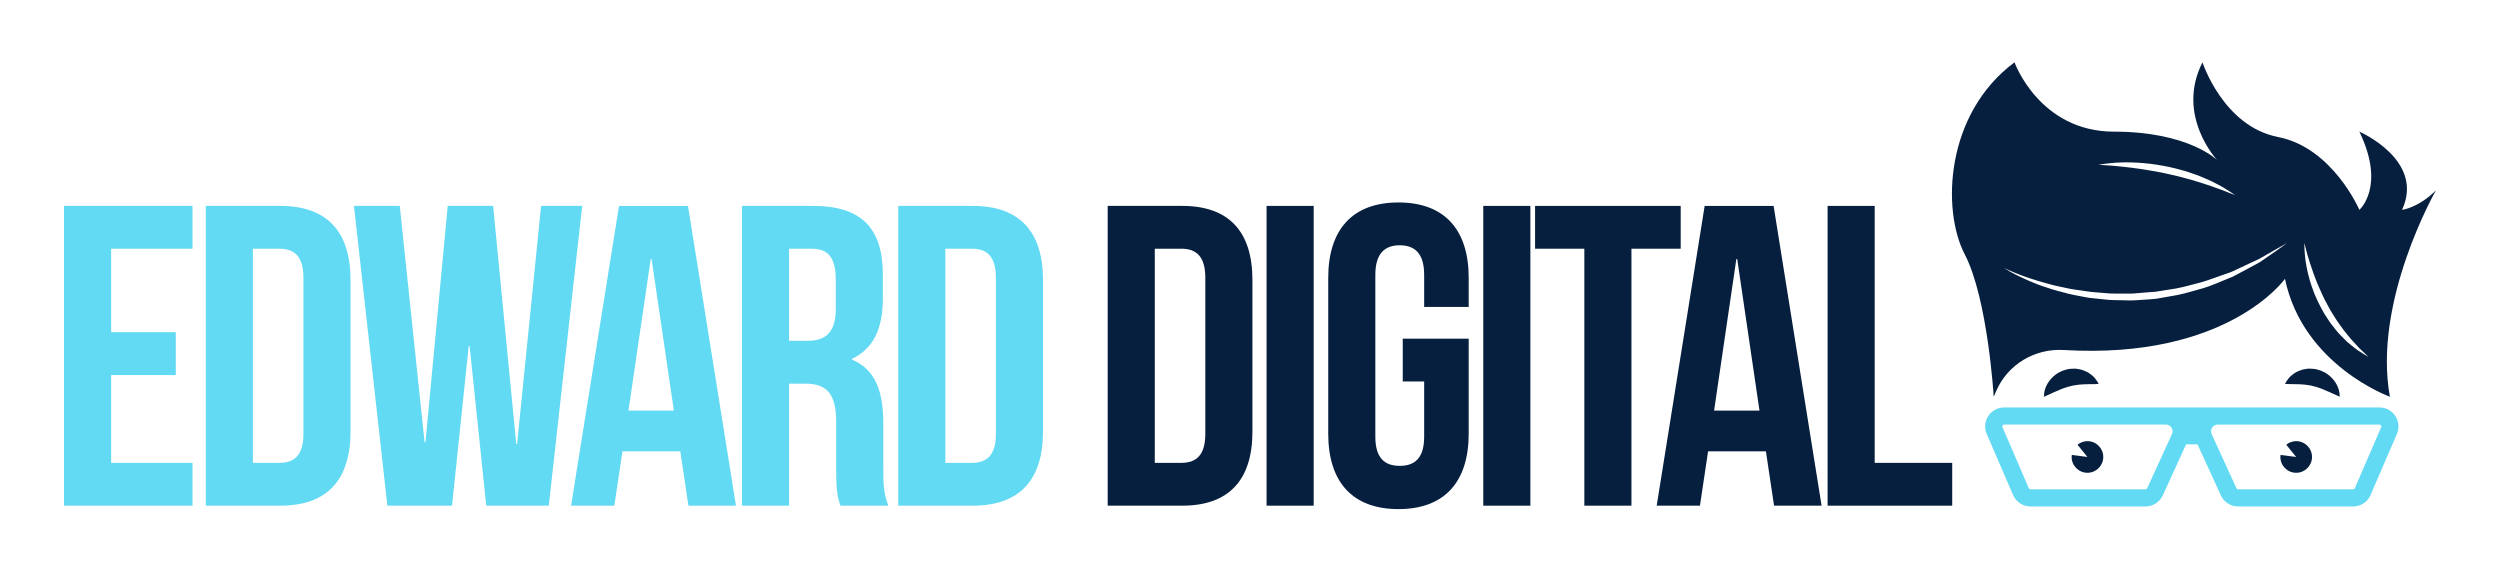 <svg version="1.1" id="Capa_1" xmlns="http://www.w3.org/2000/svg" xmlns:xlink="http://www.w3.org/1999/xlink" x="0px" y="0px"
	 viewBox="0 0 1400 320" style="enable-background:new 0 0 1400 320;" xml:space="preserve">
<style type="text/css">
	.st0{fill:#62DAF3;}
	.st1{fill:#061F3E;}
</style>
<g id="horizontal">
	<g>
		<g>
			<path class="st0" d="M1341.39,232.96c-1.97-3-5.3-4.79-8.89-4.79h-73.3h-17.24h-29.09h-13.05h-77.49c-3.59,0-6.91,1.79-8.89,4.79
				c-1.97,3-2.3,6.76-0.88,10.06l14.76,34.19c1.68,3.9,5.52,6.42,9.77,6.42h64.39c4.15,0,7.94-2.44,9.67-6.21l13.09-28.6h6.35
				l13.09,28.6c1.73,3.77,5.52,6.21,9.67,6.21h64.39c4.25,0,8.08-2.52,9.77-6.42l14.76-34.19
				C1343.7,239.72,1343.37,235.96,1341.39,232.96z M1216.3,243.1l-13.88,30.31c-0.17,0.37-0.54,0.61-0.95,0.61h-64.39
				c-0.42,0-0.79-0.25-0.95-0.62l-14.75-34.19c-0.19-0.43-0.06-0.78,0.09-0.99s0.41-0.47,0.87-0.47h77.49h13.05
				c1.86,0,2.84,1.21,3.17,1.73C1216.38,240.01,1217.08,241.41,1216.3,243.1z M1333.46,239.22l-14.76,34.18
				c-0.17,0.38-0.54,0.63-0.96,0.63h-64.39c-0.41,0-0.78-0.23-0.94-0.6l-13.88-30.32c-0.77-1.69-0.08-3.09,0.26-3.61
				c0.33-0.52,1.31-1.73,3.17-1.73h17.24h73.3c0.46,0,0.73,0.25,0.87,0.47C1333.52,238.45,1333.65,238.79,1333.46,239.22z"/>
			<g>
				<path class="st1" d="M1164.31,215.39c0.83-0.07,1.67-0.07,2.51-0.17c0.84-0.11,1.66,0.01,2.46-0.05
					c1.64-0.16,3.06,0.01,4.16-0.07c1.09-0.03,1.8-0.13,1.8-0.13s-0.27-0.61-0.89-1.55c-0.64-0.91-1.55-2.32-3.11-3.45
					c-0.78-0.56-1.59-1.28-2.62-1.74c-1.03-0.45-2.14-0.98-3.37-1.29c-1.25-0.21-2.57-0.55-3.94-0.49c-1.37,0.04-2.79,0.1-4.13,0.5
					c-1.37,0.32-2.67,0.82-3.86,1.47c-1.23,0.58-2.25,1.42-3.23,2.2c-1.87,1.68-3.22,3.53-4.04,5.28c-0.82,1.75-1.21,3.32-1.33,4.46
					c-0.15,1.13-0.06,1.82-0.06,1.82s2.16-0.98,5.39-2.45c1.46-0.68,3.08-1.34,4.65-1.99c0.82-0.24,1.59-0.61,2.4-0.82
					c0.8-0.24,1.57-0.52,2.38-0.65c0.77-0.31,1.59-0.29,2.38-0.52C1162.66,215.57,1163.48,215.58,1164.31,215.39z"/>
				<path class="st1" d="M1168.97,247.04c-2.13,0-4.05,0.78-5.58,2.03l5.58,6.83l-8.74-1.15c-0.05,0.38-0.12,0.75-0.12,1.15
					c0,4.89,3.97,8.86,8.86,8.86s8.86-3.97,8.86-8.86S1173.87,247.04,1168.97,247.04z"/>
				<path class="st1" d="M1308.81,215.89c-0.82-1.75-2.17-3.6-4.04-5.28c-0.98-0.77-2.01-1.62-3.24-2.2
					c-1.2-0.65-2.49-1.15-3.86-1.47c-1.35-0.4-2.76-0.45-4.13-0.5c-1.37-0.06-2.69,0.28-3.94,0.49c-1.23,0.32-2.34,0.84-3.37,1.29
					c-1.03,0.46-1.85,1.18-2.62,1.74c-1.56,1.13-2.46,2.54-3.11,3.45c-0.63,0.94-0.89,1.55-0.89,1.55s0.71,0.1,1.8,0.13
					c1.1,0.08,2.52-0.08,4.16,0.07c0.8,0.06,1.62-0.06,2.46,0.05c0.84,0.1,1.68,0.1,2.51,0.17c0.82,0.18,1.65,0.18,2.45,0.34
					c0.79,0.23,1.61,0.21,2.38,0.52c0.81,0.13,1.58,0.41,2.38,0.65c0.81,0.21,1.58,0.58,2.4,0.82c1.58,0.65,3.2,1.31,4.65,1.99
					c3.23,1.47,5.39,2.45,5.39,2.45s0.1-0.69-0.06-1.82C1310.01,219.21,1309.63,217.64,1308.81,215.89z"/>
				<path class="st1" d="M1285.87,247.04c-2.13,0-4.05,0.78-5.58,2.03l5.58,6.83l-8.74-1.15c-0.05,0.38-0.12,0.75-0.12,1.15
					c0,4.89,3.97,8.86,8.86,8.86s8.86-3.97,8.86-8.86S1290.76,247.04,1285.87,247.04z"/>
				<path class="st1" d="M1364.15,106.57c-9.91,9.91-19.01,10.95-19.01,10.95c12.94-27.87-23.89-43.8-23.89-43.8
					c14.93,30.86,0,43.8,0,43.8s-14.93-34.84-45.58-40.81c-30.65-5.97-42.28-41.81-42.28-41.81c-15.19,29.86,8.22,54.75,8.22,54.75
					s-15.93-15.93-57.74-15.93c-41.81,0-55.75-38.82-55.75-38.82c-38.82,28.87-40.81,82.62-27.87,107.51
					c12.94,24.89,16.23,79.76,16.23,79.76l1.43-3.29c6.48-14.86,21.61-23.84,37.79-22.88c91.96,5.48,123.89-39.86,123.89-39.86
					c10.12,48.58,58.75,66.02,58.75,66.02C1328.58,168.54,1364.15,106.57,1364.15,106.57z M1178.62,91.74
					c2.17-0.24,5.28-0.68,9.03-0.76c3.75-0.15,8.14-0.03,12.83,0.37c2.33,0.26,4.77,0.42,7.2,0.87c2.45,0.36,4.91,0.82,7.37,1.35
					c2.46,0.5,4.87,1.21,7.26,1.85c2.41,0.57,4.66,1.52,6.9,2.24c2.25,0.7,4.3,1.7,6.29,2.52c2,0.79,3.82,1.72,5.48,2.61
					c3.38,1.64,5.99,3.4,7.83,4.56c1.84,1.18,2.85,1.9,2.85,1.9s-1.19-0.41-3.21-1.21c-1-0.4-2.22-0.9-3.62-1.46
					c-1.42-0.5-3.02-1.07-4.76-1.69c-1.73-0.64-3.61-1.31-5.63-1.93c-2.02-0.62-4.1-1.38-6.32-1.97c-4.41-1.26-9.13-2.56-13.92-3.54
					c-4.76-1.14-9.6-1.89-14.13-2.64c-4.54-0.67-8.81-1.21-12.49-1.57c-3.68-0.37-6.76-0.65-8.93-0.75
					c-2.17-0.11-3.42-0.18-3.42-0.18S1176.46,92.04,1178.62,91.74z M1274.9,140.31c-1.89,1.31-4.18,2.91-6.82,4.74
					c-2.55,1.98-5.84,3.51-9.31,5.41c-1.75,0.93-3.57,1.9-5.45,2.91c-0.94,0.5-1.91,1.01-2.88,1.52c-1.02,0.42-2.06,0.84-3.1,1.27
					c-4.22,1.65-8.58,3.73-13.33,5.17c-4.8,1.25-9.69,2.9-14.8,3.91c-2.57,0.45-5.16,0.91-7.76,1.37l-3.91,0.69
					c-1.32,0.15-2.64,0.24-3.96,0.35c-2.65,0.17-5.3,0.34-7.93,0.51c-2.63,0.22-5.27-0.03-7.88-0.03c-2.61-0.11-5.2,0.01-7.74-0.29
					c-2.54-0.26-5.06-0.51-7.53-0.77c-2.48-0.18-4.88-0.67-7.22-1.13c-2.34-0.49-4.65-0.83-6.85-1.41
					c-4.39-1.18-8.57-2.17-12.3-3.52c-3.79-1.14-7.13-2.58-10.09-3.81c-2.94-1.29-5.47-2.48-7.51-3.54c-4.1-2.1-6.26-3.6-6.26-3.6
					s0.58,0.31,1.7,0.81c1.1,0.54,2.78,1.2,4.88,2.09c2.11,0.87,4.72,1.83,7.72,2.86c3.03,0.96,6.43,2.07,10.21,3.05
					c3.73,1.14,7.9,1.89,12.25,2.83c2.18,0.46,4.47,0.67,6.78,1.03c2.32,0.29,4.66,0.79,7.09,0.91c2.42,0.2,4.87,0.41,7.36,0.62
					c2.48,0.26,5.02,0.09,7.56,0.15c2.54-0.05,5.11,0.16,7.68-0.1c2.56-0.21,5.14-0.42,7.71-0.64l3.86-0.28l3.82-0.61
					c2.54-0.4,5.08-0.8,7.59-1.2c5.01-0.9,9.8-2.44,14.52-3.57c4.64-1.39,9.01-3.15,13.24-4.55c1.05-0.37,2.09-0.73,3.12-1.09
					c0.98-0.46,1.95-0.9,2.9-1.35c1.9-0.89,3.74-1.75,5.51-2.58c3.49-1.74,6.89-2.97,9.57-4.69c2.76-1.59,5.16-2.97,7.14-4.11
					c4-2.25,6.29-3.53,6.29-3.53S1278.64,137.66,1274.9,140.31z M1323.53,198.18c-0.88-0.56-1.95-1.23-3.18-2.01
					c-1.2-0.82-2.46-1.87-3.85-3c-0.7-0.57-1.42-1.17-2.17-1.78c-0.68-0.69-1.39-1.4-2.11-2.13c-1.46-1.46-3.02-2.99-4.36-4.8
					c-1.41-1.76-2.92-3.54-4.14-5.57c-0.65-0.99-1.3-1.99-1.96-2.99l-1.76-3.14c-1.19-2.09-2.13-4.3-3.13-6.44
					c-1-2.14-1.68-4.37-2.48-6.46c-0.66-2.15-1.34-4.2-1.78-6.21c-0.52-1.99-0.9-3.89-1.18-5.65c-0.64-3.52-0.8-6.5-0.93-8.57
					c-0.1-2.08-0.01-3.27-0.01-3.27s0.28,1.15,0.77,3.15c0.47,2,1.32,4.82,2.38,8.15c0.51,1.67,1.14,3.45,1.81,5.34
					c0.61,1.9,1.5,3.81,2.22,5.85c1.73,3.98,3.54,8.23,5.82,12.23l1.63,3.04c0.61,0.97,1.22,1.94,1.82,2.9
					c1.17,1.94,2.42,3.78,3.7,5.53c1.21,1.8,2.53,3.41,3.79,4.95c1.22,1.57,2.43,3.01,3.65,4.25c1.18,1.29,2.27,2.47,3.23,3.52
					c1.04,0.98,1.95,1.83,2.7,2.53c1.49,1.42,2.33,2.28,2.33,2.28S1325.29,199.27,1323.53,198.18z"/>
			</g>
		</g>
	</g>
	<g>
		<path class="st0" d="M62.23,186.05h36.21v23.98H62.23v49.17h45.57v23.98H35.85V115.3h71.95v23.98H62.23V186.05z"/>
		<path class="st0" d="M115.23,115.3h41.73c26.38,0,39.33,14.63,39.33,41.49v84.9c0,26.86-12.95,41.49-39.33,41.49h-41.73V115.3z
			 M141.62,139.29V259.2h14.87c8.39,0,13.43-4.32,13.43-16.31v-87.3c0-11.99-5.04-16.31-13.43-16.31H141.62z"/>
		<path class="st0" d="M262.97,193.73h-0.48l-9.35,89.46h-36.21L198.21,115.3h25.66l13.91,132.39h0.48l12.47-132.39h25.42
			l12.95,133.35h0.48l13.43-133.35h23.02l-18.71,167.88h-35.02L262.97,193.73z"/>
		<path class="st0" d="M412.14,283.19h-26.62l-4.56-30.46h-32.38l-4.56,30.46H319.8l26.86-167.88h38.61L412.14,283.19z
			 M351.94,229.94h25.42l-12.47-84.9h-0.48L351.94,229.94z"/>
		<path class="st0" d="M470.66,283.19c-1.44-4.32-2.4-6.96-2.4-20.62v-26.38c0-15.59-5.28-21.35-17.27-21.35h-9.11v68.35h-26.38
			V115.3h39.81c27.34,0,39.09,12.71,39.09,38.61v13.19c0,17.27-5.52,28.3-17.27,33.82v0.48c13.19,5.52,17.51,17.99,17.51,35.49v25.9
			c0,8.15,0.24,14.15,2.88,20.39H470.66z M441.88,139.29v51.56h10.31c9.83,0,15.83-4.32,15.83-17.75v-16.55
			c0-11.99-4.08-17.27-13.43-17.27H441.88z"/>
		<path class="st0" d="M503.03,115.3h41.73c26.38,0,39.33,14.63,39.33,41.49v84.9c0,26.86-12.95,41.49-39.33,41.49h-41.73V115.3z
			 M529.41,139.29V259.2h14.87c8.39,0,13.43-4.32,13.43-16.31v-87.3c0-11.99-5.04-16.31-13.43-16.31H529.41z"/>
		<path class="st1" d="M620.3,115.3h41.73c26.38,0,39.33,14.63,39.33,41.49v84.9c0,26.86-12.95,41.49-39.33,41.49H620.3V115.3z
			 M646.68,139.29V259.2h14.87c8.39,0,13.43-4.32,13.43-16.31v-87.3c0-11.99-5.04-16.31-13.43-16.31H646.68z"/>
		<path class="st1" d="M709.28,115.3h26.38v167.88h-26.38V115.3z"/>
		<path class="st1" d="M785.54,189.65h36.93v53.24c0,26.86-13.43,42.21-39.33,42.21s-39.33-15.35-39.33-42.21v-87.3
			c0-26.86,13.43-42.21,39.33-42.21s39.33,15.35,39.33,42.21v16.31h-24.94v-17.99c0-11.99-5.28-16.55-13.67-16.55
			c-8.39,0-13.67,4.56-13.67,16.55v90.66c0,11.99,5.28,16.31,13.67,16.31c8.39,0,13.67-4.32,13.67-16.31v-30.94h-11.99V189.65z"/>
		<path class="st1" d="M830.63,115.3h26.38v167.88h-26.38V115.3z"/>
		<path class="st1" d="M859.65,115.3h81.54v23.98h-27.58v143.9h-26.38v-143.9h-27.58V115.3z"/>
		<path class="st1" d="M1020.09,283.19h-26.62l-4.56-30.46h-32.38l-4.56,30.46h-24.22l26.86-167.88h38.61L1020.09,283.19z
			 M959.89,229.94h25.42l-12.47-84.9h-0.48L959.89,229.94z"/>
		<path class="st1" d="M1023.45,115.3h26.38v143.9h43.41v23.98h-69.79V115.3z"/>
	</g>
</g>
</svg>
